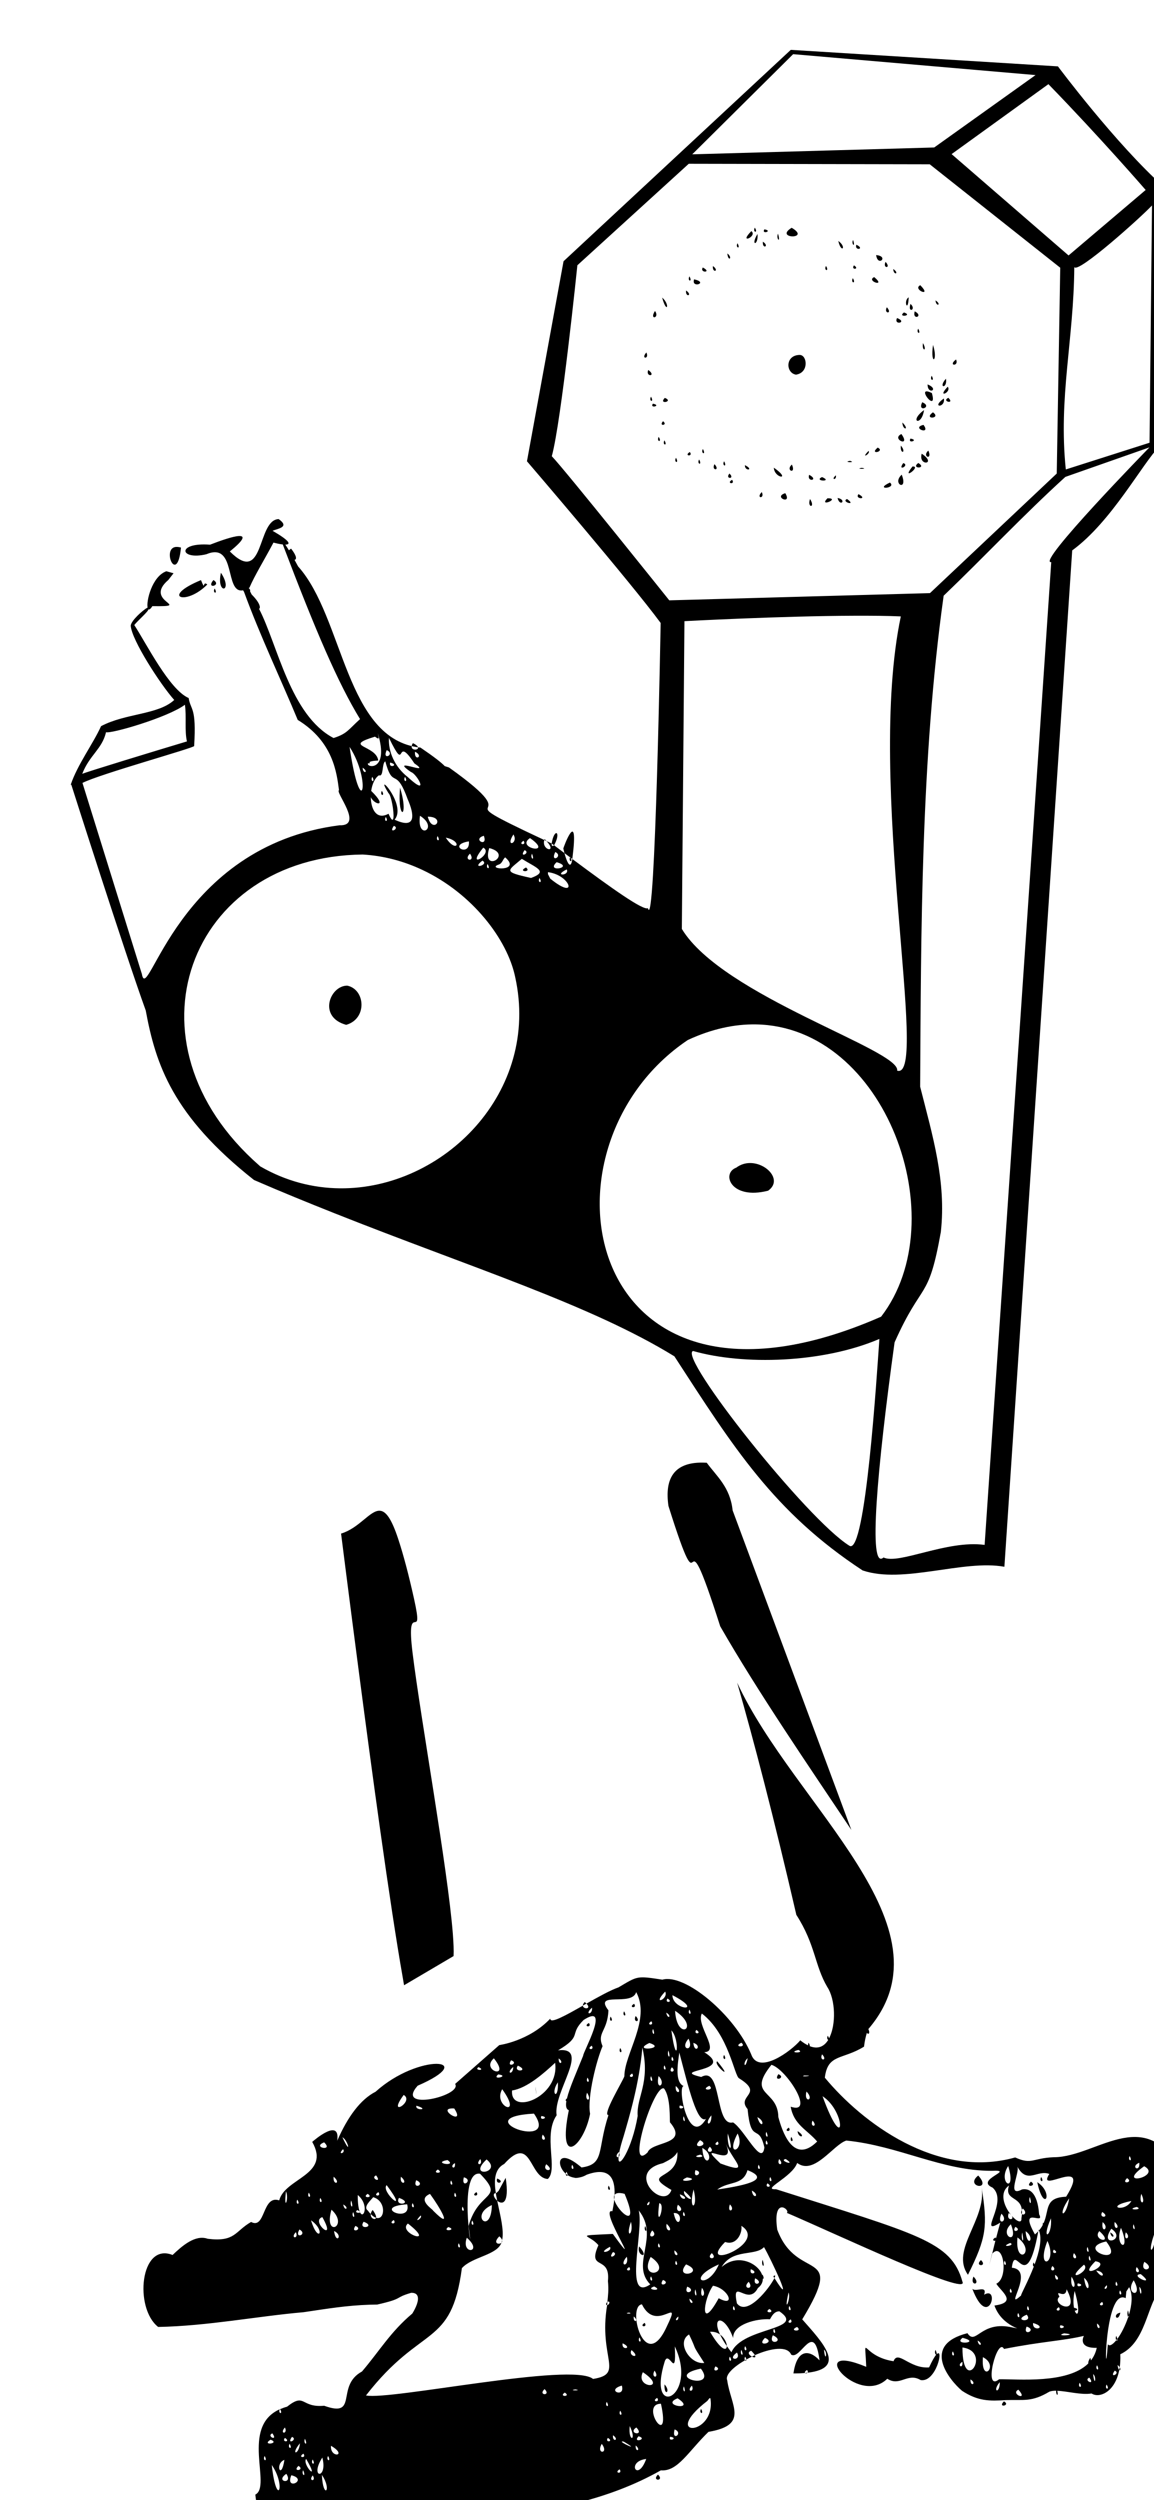 <?xml version="1.0" encoding="UTF-8" standalone="no"?>
<!-- Created with Inkscape (http://www.inkscape.org/) -->

<svg
   xmlns:dc="http://purl.org/dc/elements/1.1/"
   xmlns:cc="http://creativecommons.org/ns#"
   xmlns:rdf="http://www.w3.org/1999/02/22-rdf-syntax-ns#"
   xmlns:svg="http://www.w3.org/2000/svg"
   xmlns="http://www.w3.org/2000/svg"
   xmlns:sodipodi="http://sodipodi.sourceforge.net/DTD/sodipodi-0.dtd"
   xmlns:inkscape="http://www.inkscape.org/namespaces/inkscape"
   width="485"
   height="1050"
   id="svg2"
   version="1.1"
   inkscape:version="0.48.5 r10040"
   sodipodi:docname="leg.svg">
  <defs
     id="defs4" />
  <sodipodi:namedview
     id="base"
     pagecolor="#ffffff"
     bordercolor="#666666"
     borderopacity="1.0"
     inkscape:pageopacity="0.0"
     inkscape:pageshadow="2"
     inkscape:zoom="5.6568542"
     inkscape:cx="110.27323"
     inkscape:cy="746.50428"
     inkscape:document-units="px"
     inkscape:current-layer="layer1"
     showgrid="false"
     inkscape:window-width="1839"
     inkscape:window-height="1056"
     inkscape:window-x="81"
     inkscape:window-y="24"
     inkscape:window-maximized="1" />
  <g
     inkscape:label="Layer 1"
     inkscape:groupmode="layer"
     id="layer1"
     transform="translate(0,-2.362)">
    <path
       style="fill:#000000"
       d="m 332.344,20.938 -95.5,88.781 -15.375,84 c 0,0 43.828,51.068 56.188,67.906 0,0 -2.302,131.519 -5.344,119.781 -1.911,1.113 -14.966,-8.133 -31.781,-20.656 -0.435,3.338 -1.58,3.77 -3.312,-2.469 -1.451,-1.085 -2.85,-2.16 -4.344,-3.281 -0.581,0.498 -1.12,0.449 -1.031,-0.75 -0.801,-0.373 -1.37,-0.647 -2.125,-1 4.726,5.153 -2.219,4.004 -0.969,-0.469 -47.01,-22.008 -2.94,-4.027 -40.062,-30.469 -0.709,-0.236 -1.166,-0.365 -1.781,-0.562 -1.27,-1.381 -4.301,-3.783 -10.188,-7.781 -31.664,-3.283 -32.143,-54.583 -51.438,-76.094 -0.518,-0.942 -1.007,-1.88 -1.5,-2.75 0.906,-0.152 1.093,-1.442 -1.438,-4.719 -0.387,0.223 -0.673,0.481 -0.906,0.719 -0.527,-0.867 -1.051,-1.673 -1.531,-2.406 2.436,-0.017 2.101,-1.496 -5.375,-5.812 2.361,-0.944 7.357,-1.517 2.594,-4.906 -9.27,0.295 -5.827,28.324 -20.531,13.594 12.366,-10.03 0.625,-6.299 -8.312,-2.844 -14.219,-1.065 -12.861,6.684 -1.594,4.031 12.932,-5.434 7.456,16.759 15.5,15.125 0.071,0.245 0.214,0.429 0.344,0.594 6.608,18.139 15.959,37.831 22.594,53.844 14.984,9.165 16.379,22.295 17.344,29.5 -1.731,0.822 10.507,15.111 0.219,14.75 -68.329,8.756 -80.61,76.421 -83.062,62.469 l -24.969,-80.25 c 6.937,-3.621 47.035,-14.739 46.938,-15.5 1.008,-16.613 -1.429,-14.806 -2.312,-20.156 C 71.164,289.632 61.524,270.292 56.438,262.5 c 1.498,-1.921 6.075,-5.818 5.906,-6.594 0.347,0.247 0.926,-0.103 1.688,-1.344 17.627,0.232 -4.182,-1.649 6.719,-11 l 2.188,-2.812 -3.031,-0.844 c -6.033,2.173 -8.562,12.703 -7.844,15.406 -0.033,-0.059 -0.024,-0.094 -0.062,-0.156 -2.155,1.22 -6.874,5.503 -7.062,7.594 0.343,5.973 12.498,24.723 18.281,31.219 -6.705,6.242 -20.441,5.538 -30.75,11 -3.328,7.381 -9.895,16.093 -12.75,24.594 0.084,-10e-4 0.167,0.002 0.25,0 0,0 22.302,69.988 31.281,94.812 4.174,22.595 11.274,44.203 45.5,71.188 11.416,4.953 22.556,9.489 33.438,13.812 58.033,23.058 107.905,38.51 143.25,60.25 24.74,38.085 41.739,65.397 79.094,89.906 16.987,5.818 42.43,-4.685 59.594,-1.531 l 28.5,-426.844 c 16.661,-12.165 29.487,-36.584 36.844,-43.906 0,0 3.507,-67.333 1.938,-108.5 C 468.945,60.492 444.625,27.875 444.625,27.875 z M 228.75,352.781 c 0.337,0.158 0.623,0.307 0.969,0.469 -0.255,-0.278 -0.517,-0.559 -0.844,-0.875 -0.054,0.143 -0.087,0.269 -0.125,0.406 z m 3.094,1.469 c 0.329,0.247 0.704,0.505 1.031,0.75 3.148,-5.767 0.079,-7.506 -1.031,-0.75 z m 5.375,4.031 c 0.798,0.597 1.592,1.197 2.375,1.781 0.023,-0.046 0.035,-0.109 0.062,-0.156 0.061,0.109 0.108,0.183 0.156,0.281 0.245,0.183 0.475,0.381 0.719,0.562 2.936,-23.062 -3.95,-4.293 -3.781,-4.375 0.175,0.718 0.304,1.313 0.469,1.906 z m 2.594,1.906 c -0.065,-0.049 -0.153,-0.076 -0.219,-0.125 -0.86,1.729 1.379,2.477 0.219,0.125 z M 333.344,22.75 435.219,31.531 392.625,61.938 290.938,64.812 z M 440.625,35.344 c 21.732,22.344 40.875,44.438 40.875,44.438 l -32.406,27.5 -49.156,-42.562 z M 289.469,68.781 390.75,69 l 54.844,43.438 -1.469,86.438 -53.281,50.219 -109.562,3.031 c 0,0 -43.862,-54.836 -49.375,-60.531 3.99,-14.373 10.75,-80.188 10.75,-80.188 z m 194.688,17.5 -1.031,99.656 -35.188,11.219 c -3.146,-30.291 3.338,-54.156 3.562,-85 1.375,3.034 28.338,-21.205 32.656,-25.875 z m -166.938,9.312 c -1.044,2.237 1.621,2.385 0,0 z m 15.5,0.062 c -7.631,4.68 8.447,4.959 0,0 z M 321.25,96.312 c -1.406,2.333 3.828,0.676 0,0 z m -5.469,0.75 c -5.758,5.805 2.78,2.225 0,0 z m 11.188,1.062 c -0.932,2.379 1.316,4.299 0,0 z M 318.375,98.25 c -3.151,5.098 0.406,5.13 0,0 z m 40.156,2.531 c -0.98,1.747 1.206,3.578 0,0 z m -6.219,0.406 c 1.253,5.511 3.719,2.648 0,0 z M 320.625,101.5 c -0.354,3.34 2.989,1.983 0,0 z m -10.656,0.656 c -1.101,1.927 1.492,2.771 0,0 z m 49.938,0.625 c -0.958,2.732 3.923,1.848 0,0 z m -54.219,3.656 c 0.302,3.723 2.471,1.922 0,0 z m 62.531,0.688 c 0.735,5.202 5.535,0.491 0,0 z m 3.969,2.844 c -1.413,2.949 2.582,2.859 0,0 z m -13.281,1.469 c -1.501,2.133 2.704,1.689 0,0 z m -11.781,0.25 c -1.06,2.219 1.633,2.404 0,0 z m -47.5,0.031 c -0.386,3.137 2.973,2.197 0,0 z m -4.25,0.625 c -1.54,2.411 4.184,2.187 0,0 z m 80.031,0.625 c 0.122,2.93 2.854,1.927 0,0 z M 289.75,116.062 c -1.098,2.104 1.51,2.607 0,0 z m 77.656,0.312 c -3.669,1.681 5.379,4.461 0,0 z m -9,0.438 c -1.037,2.278 1.602,2.436 0,0 z m -66.688,0.5 c -1.38,3.993 6.358,1.412 0,0 z m 95.062,2.469 c -3.555,1.724 5.333,5.454 0,0 z M 288.344,122 c -0.385,3.13 2.999,2.103 0,0 z m 93.562,2.875 c -2.408,1.363 -0.273,6.971 0,0 z m -103.625,0.094 c 1.982,7.279 3.465,2.951 0,0 z m 114.875,1.188 c 0.293,2.963 2.812,1.788 0,0 z m -10.5,1.469 c -1.342,4.174 2.727,2.434 0,0 z m -9.938,1.406 c -1.52,2.884 2.642,2.933 0,0 z m -97.438,1.562 c -2.609,4.006 2.175,3.065 0,0 z M 384.438,130.75 c -1.186,4.007 4.041,2.085 0,0 z m -4.531,0.469 c -2.949,2.299 4.057,1.357 0,0 z M 377,133.562 c -1.572,3.321 4.68,1.816 0,0 z m 8.906,4.469 c -1.101,1.927 1.492,2.771 0,0 z m 2,6.062 c -0.606,3.578 1.986,3.524 0,0 z m 4.219,0.75 c -1.251,8.953 2.298,7.079 0,0 z m -120.469,3.188 c -2.582,2.859 1.413,2.949 0,0 z m 64.406,1.031 c -6.156,0.098 -5.856,7.619 -1.531,8.281 5.575,-0.802 4.75,-8.32 1.531,-8.281 z m 65.75,1.906 c -3.715,2.767 1.385,3.08 0,0 z m -129.375,4.406 c -1.272,3.154 3.733,2.674 0,0 z m 119.125,2.438 c -1.101,2.051 1.522,2.567 0,0 z m 6,1.219 c -3.561,4.08 0.728,4.359 0,0 z m -7.719,2.406 c -0.036,4.617 5.205,2.138 0,0 z m 8.469,0.969 c -4.914,5.159 1.804,2.368 0,0 z m -9.031,1.969 c -2.354,0.363 4.53,8.432 2.375,0.719 -1.186,-0.612 -1.939,-0.786 -2.375,-0.719 z m -115.688,2.219 c -1.098,2.104 1.51,2.607 0,0 z m 124.969,0.469 c -3.098,1.533 2.962,2.887 0,0 z m -119.156,0.031 c -2.87,3.003 3.981,1.547 0,0 z m 117.281,0.25 c -5.581,3.939 0.717,4.106 0,0 z m -9.094,1.594 c -2.306,4.602 4.681,1.913 0,0 z m -113.188,0.594 c -1.556,2.227 3.87,0.81 0,0 z m 113.938,2.688 c -6.616,4.917 -0.998,7.091 0,0 z m 3.75,0.938 c -4.338,3.17 3.767,2.732 0,0 z m -113.438,3.75 c -2.091,2.326 2.31,1.734 0,0 z M 379.25,177.438 c 0.084,3.451 3.273,3.227 0,0 z m 8.875,1 c -5.45,1.237 3.378,4.548 0,0 z m -9.281,3.844 c -4.521,2.086 4.173,5.868 0,0 z m -102.031,1.188 c -1.044,2.237 1.621,2.385 0,0 z m 105.844,0.719 c -1.406,2.333 3.828,0.676 0,0 z m -103.406,0.75 c -1.117,2.032 1.534,2.587 0,0 z m 99.375,2.188 c -0.492,3.829 2.597,3.176 0,0 z m 104.469,0.75 c 0,0 -48.075,49.196 -41.281,48.188 -1.316,20.604 -27.022,398.403 -28,412.75 -15.875,-2.153 -36.001,8.381 -42.5,5.281 -6.539,5.858 -2.681,-37.245 4.656,-90.344 11.8,-26.389 14.16,-16.781 19.438,-46.312 2.362,-21.44 -3.482,-40.465 -8.688,-61.062 0.381,-64.24 0.28,-137.525 9.875,-206.188 17.214,-16.482 33.494,-33.858 51.156,-49.906 z m -114.219,0.094 c -3.854,3.256 3.36,1.653 0,0 z m -73.469,0.594 c -1.102,1.899 1.557,2.797 0,0 z m 94.75,0.656 c -2.914,2.587 1.944,4.301 0,0 z m -25.125,0.156 c -3.675,3.724 1.063,1.134 0,0 z m -75.125,0.438 c -2.772,1.774 1.622,2.062 0,0 z m 97.469,0.719 c -1.559,5.467 6.644,4.468 0,0 z M 284.094,192.25 c -1.098,2.104 1.51,2.607 0,0 z m 9.719,0.719 c -1.098,2.104 1.51,2.607 0,0 z m 63.438,0.562 c -3.519,0.602 2.979,0.916 0,0 z m -52.938,0.188 c -1.109,2.065 1.53,2.641 0,0 z m 81.625,0.719 c -3.448,2.589 3.99,2.432 0,0 z m -6.312,0.031 c -2.76,3.836 2.897,0.938 0,0 z m -79.344,0.469 c -1.532,2.864 2.662,2.875 0,0 z m 32.531,0.156 c -2.941,2.555 1.962,4.327 0,0 z m -19.75,0.25 c -0.125,2.766 4.174,2.078 0,0 z m 70.438,0.562 c -5.23,6.526 4.037,-0.249 0,0 z m -58.281,0.5 c 0.202,4.602 7.743,5.393 0,0 z m 36.969,0.062 c -3.551,0.568 3.551,0.568 0,0 z m -55.625,2.406 c -2.061,2.466 2.604,2.401 0,0 z m 72.406,0.469 c -4.393,4.05 2.866,7.25 0,0 z m -38.906,0.062 c -1.095,3.303 4.363,2.281 0,0 z m 11.25,0.219 c -2.383,1.908 0.38,2.23 0,0 z m -5.844,0.719 c -3.804,1.822 4.941,2.117 0,0 z M 307.688,201.5 c -2.746,1.571 1.499,2.223 0,0 z M 374,202.656 c -6.991,3.311 3.094,2.483 0,0 z m -53.844,4 c -2.707,2.788 1.441,2.942 0,0 z m 9.875,0.469 c -5.311,1.604 3.088,5.133 0,0 z m 30.781,0.406 c -1.861,2.213 4.386,2.34 0,0 z M 352,209.125 c 1.014,4.037 4.111,0.767 0,0 z m -4.219,0.125 c -3.996,4.01 5.712,-0.013 0,0 z m -7.344,0.312 c -1.4,3.885 2.49,3.87 0,0 z m 15.562,0 c -2.83,1.196 4.413,3.179 0,0 z M 114.938,227.875 c 1.456,0.381 2.817,0.664 3.906,0.781 13.879,36.455 23.184,58.138 32.469,73.344 -4.93,4.463 -5.445,6.157 -11.127,7.951 -18.175,-9.539 -23.46,-39.086 -31.311,-54.263 0.754,-0.292 0.453,-2.479 -3.094,-6 -0.231,-0.451 -0.463,-0.901 -0.688,-1.344 0.155,-0.38 0.018,-0.854 -0.562,-1.375 0.108,-0.062 0.201,-0.12 0.312,-0.188 2.241,-5.192 6.089,-11.378 10.094,-18.906 z m -40.5,1.812 c -7.04,-0.304 0.013,16.778 1.625,0.281 -0.6,-0.19 -1.156,-0.261 -1.625,-0.281 z m 18.406,10.844 c -2.051,9.478 5.428,8.176 0,0 z m -3.156,3.062 c -3.376,4.108 3.785,2.27 0,0 z m -5.219,0.031 c -17.28,7.15 -6.416,11.026 2.656,1.844 -2.196,-1.818 -0.627,3.214 -2.656,-1.844 z m 5.75,3.531 c -1.117,2.032 1.534,2.587 0,0 z m 268.812,11.438 c 7.192,-0.025 13.942,0.03 19.562,0.281 -14.701,69.765 12.223,195.057 -1.531,190.781 1.583,-8.645 -73.432,-31.327 -90.5,-59.531 l 1.094,-129.25 c 0,0 40.211,-2.172 71.375,-2.281 z m -281.312,37.375 c 0.719,5.099 -0.201,10.817 0.844,15.406 -12.96,3.882 -42.606,12.924 -44,13.625 3.029,-7.868 8.362,-10.413 10,-17.5 1.929,0.803 26.025,-6.191 33.156,-11.531 z M 158.75,307.812 c 5.161,16.827 -5.507,14.508 -4,12.625 0.262,0.361 0.733,0.248 0.594,-0.438 0.663,-0.314 1.798,-0.539 3.625,-0.594 -0.843,-6.591 -15.355,-5.766 -1.375,-10.031 2.262,1.72 1.462,0.217 1.156,-1.562 z m 4.719,2.062 c 7.876,16.157 2.145,-2.224 10.656,10.688 0.016,0.011 0.015,0.02 0.031,0.031 3.756,2.591 1.766,2.151 -0.594,1.562 -2.843,-0.709 -6.227,-1.63 -0.812,2.094 2.326,0.58 8.023,10.613 -0.938,2.5 -0.145,-0.132 -0.253,-0.234 -0.406,-0.375 -5.539,-4.327 -8.3,-10.764 -7.938,-16.5 z m 10.062,2.219 c 6.067,2.931 -2.701,4.279 0,0 z m -26.625,1.562 c 9.552,14.684 4.818,32.664 0,0 z m 15.625,1.375 c 3.887,1.787 -2.214,4.716 0,0 z m 11.875,0.688 c 0.629,0.277 1.015,0.586 1.281,0.875 0.862,0.934 0.115,1.776 -0.562,1.469 -0.44,-0.199 -0.829,-0.898 -0.719,-2.344 z M 161.938,319.75 c 2.919,10.802 4.098,3.771 7.875,12.094 0.459,1.011 0.957,2.225 1.5,3.75 2.723,6.156 3.922,13.011 -5.469,8.656 1.168,-1.381 1.404,-3.174 1.125,-5.031 -1.02,-6.785 -8.931,-14.416 -3.656,-6.062 1.138,0.896 2.369,7.975 2.031,10.344 -0.056,0.396 -0.159,0.67 -0.312,0.75 -0.328,0.17 -0.864,-0.491 -1.75,-2.5 -5.02,2.747 -7.387,-1.88 -7.438,-6.969 1.486,3.344 7.426,4.443 0.156,-2.625 0.411,-2.815 1.533,-5.43 3.281,-6.562 2.062,0.861 1.114,-5.078 2.656,-5.844 z m 2.031,0.5 c 4.101,1.006 -0.768,2.754 0,0 z m -11.562,2.156 c 2.854,1.927 0.122,2.93 0,0 z m 4.062,3.844 c 1.51,2.607 -1.098,2.104 0,0 z m 13.719,0 c 1.602,2.436 -1.037,2.278 0,0 z m -2.062,4.531 c -0.201,2.391 -0.238,4.304 -0.156,5.844 0.366,6.866 2.835,5.473 1.031,-2.562 -0.224,-1 -0.506,-2.079 -0.875,-3.281 z m -7.656,1.344 c -1.044,2.237 1.621,2.385 0,0 z M 176.5,342.594 c 8.3,5.223 -1.478,10.824 0,0 z m 3.281,0.375 c 1.68,0.025 2.734,0.361 3.344,0.844 1.316,1.042 0.521,2.643 -0.688,2.625 -0.884,-0.013 -1.981,-0.864 -2.656,-3.469 z m -17.656,0.125 c 1.453,2.173 -1.028,2.296 0,0 z m 3.406,3.719 c 2.825,1.088 -2.606,3.77 0,0 z m 50.25,3.625 c 2.313,3.811 -3.707,5.799 0,0 z M 203.344,351 c 1.891,5.136 -5.112,1.522 0,0 z m -19.438,0.125 c 1.573,2.639 -1.097,2.072 0,0 z m 3.438,0.656 c 7.459,1.51 4.533,6.916 0,0 z m 35.406,0.188 c 10.441,7.358 -6.403,4.236 0,0 z m -2.719,1.125 c 1.501,2.133 -2.704,1.689 0,0 z m -22.969,0.25 c 0.665,6.971 -9.413,1.551 0,0 z M 203.094,356 c 4.643,2.32 -8.07,9.958 0,0 z m 2.531,0.156 c 10.452,2.712 -3.385,10.906 0,0 z m 14.844,0.875 c 2.764,1.155 -2.613,3.63 0,0 z m 12.906,0.781 c 3.621,1.82 -2.385,4.876 0,0 z M 197.531,358.5 c 2.576,3.726 -3.203,3.062 0,0 z m 26.062,0.031 c 1.367,3.569 -1.029,1.86 0,0 z M 152.438,358.875 c 9.045,0.528 17.494,2.889 25.094,6.469 21.058,9.919 35.684,29.219 38.969,44.906 10.748,48.352 -30.11,89.218 -73.625,88.812 -11.302,-0.105 -22.758,-2.982 -33.562,-9.25 -0.086,-0.075 -0.164,-0.175 -0.25,-0.25 C 49.619,437.633 79.508,359.636 152.438,358.875 z m 59.875,1.188 c 7.2,6.262 -8.443,5.022 -2.719,3.031 1.523,-0.458 1.636,-2.136 2.719,-3.031 z m 7,0.625 c 6.085,3.801 11.355,5.295 3.875,8.031 -12.121,-2.653 -9.818,-2.912 -3.875,-8.031 z m -16.562,0.75 c 3.159,1.828 -5.169,3.958 0,0 z m 31.188,0.656 c 7.904,2.251 -4.924,4.566 0,0 z m -29.031,0.75 c 1.585,2.628 -1.043,2.077 0,0 z m 16.188,1.469 c -3.937,1.891 2.559,2.235 0,0 z m 17.094,0.812 c 1.363,2.792 -6.019,2.916 0,0 z m -7.906,1.156 c 9.686,1.179 12.888,12.387 0.969,2.719 l -0.938,-1.844 z m -3.562,2.438 c 1.621,2.385 -1.044,2.237 0,0 z M 145.938,413.938 c -7.29,0.002 -12.452,13.185 -0.438,16.469 8.943,-2.556 8.046,-14.887 0.438,-16.469 z m 171.719,16.281 c 54.491,0.835 84.063,81.992 52.656,122.75 -125.356,54.946 -148.681,-70.944 -81.25,-116.188 10.093,-4.694 19.677,-6.699 28.594,-6.562 z m -2.375,58.219 c -1.992,-0.006 -4.024,0.573 -5.844,1.938 -6.443,2.397 -2.316,13.686 13.375,9.688 6.126,-4.269 -0.415,-11.603 -7.531,-11.625 z m 54.312,73.875 c -1.099,15.221 -5.813,90.677 -12.531,86.906 -17.842,-10.922 -72.326,-79.718 -65.781,-81.844 21.053,6.027 54.481,5.138 78.312,-5.062 z m -74.312,51.938 c -12.125,-0.121 -16,6.801 -14.344,18.219 16.182,51.401 3.84,-5.542 21.75,50.531 15.876,27.662 37.427,59.053 55.125,85.531 L 307.906,634.312 c -1.026,-9.726 -6.653,-14.256 -10.875,-20 -0.603,-0.037 -1.183,-0.057 -1.75,-0.062 z M 159.688,634.469 c -4.128,-0.309 -8.604,7.257 -16.344,9.594 0,0 3.311,26.314 7.688,59.688 2.686,20.48 5.776,43.633 8.844,65.438 3.386,24.065 6.736,46.355 9.406,61.406 0.186,1.051 0.352,2.179 0.531,3.156 L 190.625,821.5 c 0.12,-2.277 -0.002,-5.493 -0.312,-9.438 -2.153,-27.364 -13.451,-89.812 -16.906,-117.781 -2.989,-24.198 5.026,-2.87 0.594,-22.875 -2.131,-9.617 -4.363,-18.179 -6.625,-25.031 -2.87,-8.694 -5.21,-11.721 -7.688,-11.906 z m 150.125,72.219 c 6.958,24.231 15.336,56.265 24.875,97.5 8.076,12.559 7.629,21.197 13.031,30.344 3.404,5.151 3.763,15.84 0.688,21.562 -0.044,-0.284 -0.185,-0.634 -0.5,-1.156 -0.5,0.997 -0.131,1.639 0.188,1.75 -1.676,2.727 -4.241,4.045 -7.75,2.656 0.044,-0.278 -0.086,-0.754 -0.5,-1.469 -0.241,0.461 -0.252,0.834 -0.219,1.125 -1.016,-0.494 -2.116,-1.158 -3.281,-2.125 -3.729,4.464 -17.555,14.703 -20.625,5.906 -6.815,-16.383 -27.79,-34.119 -37.344,-31.375 -10.933,-1.695 -10.361,-1.517 -18.406,3.219 -3.572,1.262 -8.621,4.078 -13.5,6.844 2.371,2.412 -1.413,2.478 -1.5,0.844 -7.312,4.152 -13.856,7.812 -13.688,5.438 -9.005,9.501 -21.438,11.125 -21.438,11.125 l -18.562,16.312 c 3.141,4.997 -25.46,11.726 -15.75,0.75 26.257,-11.41 0.566,-13.933 -17.688,2.531 -6.326,3.222 -11.697,10.484 -16.125,20.594 1.403,-9.703 -9.343,-0.54 -10.5,0.469 7.904,13.929 -11.464,15.141 -13.875,24.562 -7.212,-2.407 -5.694,12.347 -11.812,9.062 -6.863,3.934 -6.634,8.501 -18.25,7.062 -5.201,-1.842 -10.673,2.916 -14.75,6.812 -13.684,-5.458 -16.186,22.332 -6.062,30.219 20.668,-0.371 41.714,-4.509 61.094,-6.188 10.3,-1.517 17.977,-2.821 27.875,-3.156 1.021,-0.035 2.051,-0.049 3.125,-0.062 11.552,-2.624 6.745,-2.747 14.281,-4.938 4.292,-0.042 3.067,4.445 0.438,8.719 -9.191,7.711 -13.824,15.772 -21.156,24.344 -11.257,6.098 -1.227,19.645 -15.906,14.375 -9.959,0.908 -7.865,-5.684 -15.594,0.406 -1.074,0.285 -2.011,0.641 -2.906,1.031 1.412,2.416 -1.022,1.911 -0.125,0.031 -16.717,7.403 -3.279,32.331 -10.281,35.844 0.349,4.364 1.602,7.639 3.312,10.125 5.167,7.504 14.494,7.506 15.625,6.313 52.716,-8.017 106.833,-1.423 151.5,-26.625 7.079,0.631 11.6,-8.011 20,-16.156 17.132,-2.893 9.415,-10.872 7.875,-21.656 -0.976,-2.221 2.622,-5.608 7.469,-8.406 -0.202,-0.255 -0.308,-0.754 0.062,-1.531 0.357,0.526 0.503,0.904 0.531,1.188 0.756,-0.42 1.545,-0.806 2.344,-1.188 -1.121,-0.592 -2.202,-1.831 -0.312,-2.469 0.824,0.832 1.286,1.406 1.531,1.844 6.549,-2.884 13.69,-4.069 15.25,-0.219 3.987,2.52 9.622,-14.845 11.938,2.406 -4.486,-4.758 -9.558,-4.622 -10.969,5.5 1.829,-0.002 3.427,-0.06 4.875,-0.188 -0.223,-0.225 -0.123,-0.677 0.844,-1.281 0.396,0.563 0.385,0.928 0.219,1.156 16.695,-1.917 6.348,-12.656 -2.25,-22.406 18.654,-30.774 -2.144,-15.2 -10.5,-37.688 -2.052,-14.358 5.62,-8.237 4.031,-7.031 20.905,8.96 76.901,35.381 73.812,28.938 -4.717,-16.981 -18.639,-19.851 -78.344,-38.875 -6.523,0.319 6.814,-5.04 8.875,-11.031 7.116,5.376 15.183,-7.69 20.656,-9.406 22.233,2.243 39.997,12.717 61.125,12.719 10.349,-0.54 -7.366,3.699 0.312,7.031 7.009,5.949 -6.728,21.022 3.25,14.719 -0.55,1.998 -1.191,4.369 -1.781,6.656 -0.053,-0.131 -0.107,-0.278 -0.219,-0.438 -1.786,1.059 -0.674,1.623 -0.031,1.344 -0.532,2.07 -0.925,3.833 -1.344,5.5 4.757,-5.393 7.039,10.195 1.719,12.594 1.947,3.222 9.159,7.839 -0.781,9.156 3.268,9.37 13.874,10.329 7.562,9.219 -13.361,-3.104 -15.321,7.834 -18.906,2.406 -19.595,4.934 -7.674,19.632 -2.281,24.188 6.793,4.457 11.722,4.338 18.469,3.906 7.696,-0.248 10.732,0.911 18.25,-3.531 0.798,-0.303 1.773,-0.419 2.875,-0.406 -0.231,1.771 1.084,2.746 0.438,0.031 4.253,0.157 10.11,1.849 14.406,1.125 3.257,2.132 9.869,-0.523 11.656,-9.906 -0.276,-0.222 -0.613,-0.836 -0.719,-2.062 0.439,0.341 0.72,0.667 0.906,0.969 0.232,-1.639 0.338,-3.448 0.25,-5.469 10.84,-5.141 11.034,-20.376 16.938,-27.594 9.498,-0.364 3.719,-23.14 8.5,-15.5 1.102,-4.718 4.89,-3.6 3.688,-15.938 -2.098,-4.816 12.553,0.029 -1.312,-13.094 -15.328,-35.553 -36.972,-10.646 -55.719,-10.625 -9.102,0.345 -9.218,3.312 -16.281,0.094 -32.909,9.25 -64.469,-14.752 -80,-33.5 1.206,-10.08 7.341,-7.397 16.469,-13.031 0.267,-2.273 0.698,-4.182 1.219,-5.875 0.234,0.837 1.654,0.672 0.594,-1.5 36.797,-42.902 -31.007,-93.557 -55.125,-145.469 z m 160.781,287.5 c -0.054,0.379 -0.119,0.735 -0.188,1.094 0.413,0.332 0.711,-0.244 0.188,-1.094 z M 417,946.5 c -0.023,0.026 -0.071,0.035 -0.094,0.062 -1.667,6.99 -1.104,4.712 0.094,-0.062 z m -77.594,49.969 c -0.332,0.038 -0.709,0.094 -1.062,0.125 0.236,0.238 0.823,0.203 1.062,-0.125 z m -22.156,-7.375 c -0.417,0.184 -0.808,0.429 -1.219,0.625 0.925,0.488 1.849,0.499 1.219,-0.625 z m -3.562,1.812 c -0.199,0.111 -0.398,0.231 -0.594,0.344 0.249,0.314 0.649,0.216 0.594,-0.344 z m -196.094,20.906 c 0.033,-0.014 0.092,-0.017 0.125,-0.031 -0.021,-0.035 -0.04,-0.088 -0.062,-0.125 -0.025,0.047 -0.041,0.111 -0.062,0.156 z m 128.875,-170.344 c -0.198,-0.201 -0.43,-0.454 -0.719,-0.688 -0.581,0.603 -0.791,1.097 -0.781,1.5 0.503,-0.285 0.992,-0.524 1.5,-0.812 z m 33.094,-5.062 c 1.572,3.207 -5.882,6.179 0,0 z M 267.375,836.625 c 6.213,11.56 -4.951,25.87 -4.969,35.375 -0.805,2.264 -9.448,16.4 -6.688,16.281 -4.851,14.844 -1.445,20.615 -11.312,22 -10.152,-8.68 -10.832,-1.055 -6.625,2.625 0.02,-0.24 0.109,-0.522 0.281,-0.844 0.417,0.704 0.544,1.165 0.5,1.438 0.803,0.533 1.736,0.918 2.781,1.062 0.024,0.003 0.038,0.028 0.062,0.031 0.443,0.16 1.321,0.059 2,-0.094 1.008,-0.165 2.05,-0.514 3.188,-1.188 9.472,-3.43 11.991,1.371 11.688,8.5 0.505,-0.792 1.769,-1.099 4.219,-0.469 6.806,16.021 -3.084,7.397 -4.344,2.406 -0.162,1.577 -0.438,3.224 -0.781,4.906 -6.081,-1.551 14.081,28.648 0.188,9.531 -17.239,0.842 -9.775,0.078 -6.062,4.75 -4.893,10.907 5.135,3.984 4,15.031 0.375,4.035 0.018,6.027 -0.219,8.75 1.22,-0.594 1.05,1.093 -0.125,1.406 -3.717,22.304 7.491,28.836 -5.906,30.969 -8.718,-7.184 -85.116,9.041 -95.438,6.937 23.512,-30.289 35.818,-19.744 40.312,-53.469 4.355,-4.832 14.757,-5.395 16.625,-10.688 -1.01,0.99 -3.886,0.3 -0.875,-2.688 0.724,0.656 1.06,1.196 1.156,1.656 0.911,-4.384 -0.868,-10.671 -2.062,-16.594 -1.34,-1.136 -2.145,-3.065 -0.594,-3.25 -0.81,-5.385 -0.552,-10.086 3.531,-12.188 11.615,-12.861 10.353,5.835 18.312,6.312 4.469,-3.932 -2.088,-18.38 3.719,-26.75 -1.564,-9.829 14.562,-28.962 0.594,-27.281 10.573,-6.241 4.381,-6.461 10.75,-12.75 11.604,-7.546 -0.358,13.65 -0.188,15 -2.838,7.03 -5.779,13.624 -6.812,17.938 -0.742,0.589 -0.631,0.972 -0.25,1.125 -0.343,2.035 -0.092,3.418 1.031,3.844 -5.037,24.834 6.342,15.149 8.938,1.5 -1.284,-7.122 2.804,-22.819 5.25,-28.406 -2.48,-5.728 2.041,-6.099 2.469,-15.031 -6.416,-8.297 9.892,-1.437 11.656,-7.688 z m -59,84.375 c 0.161,1.072 0.369,2.138 0.594,3.25 2.021,1.712 5.255,1.538 3.562,-9.625 l -3,5.5 -0.875,0.844 c -0.107,-0.002 -0.191,0.021 -0.281,0.031 z m 2.656,19.844 c -0.074,0.357 -0.17,0.701 -0.281,1.031 0.248,-0.243 0.373,-0.591 0.281,-1.031 z m 44.125,27.281 c 0.049,-0.462 0.08,-0.959 0.125,-1.406 -0.84,0.86 -0.598,1.292 -0.125,1.406 z m 3,-44.375 c 0.068,-0.661 0.098,-1.309 0.125,-1.938 -0.315,0.494 -0.32,1.164 -0.125,1.938 z M 238.562,913.5 c -0.274,-0.182 -0.539,-0.381 -0.781,-0.594 -0.072,0.872 0.691,1.159 0.781,0.594 z m 44.031,-75.594 c 14.002,7.271 0.114,6.55 0,0 z m -2.062,1.406 c 2.792,1.656 -1.508,2.161 0,0 z M 266.5,841.531 c -2.792,1.656 1.508,2.161 0,0 z m -17.688,1.625 c 0.371,3.203 -3.533,3.165 0,0 z m 40.938,0.812 c 1.492,2.771 -1.101,1.926 0,0 z m -6.031,0.5 c 10.92,7.264 0.745,13.199 0,0 z m -21.438,0.219 c -1.043,2.078 1.585,2.627 0,0 z M 280,845.25 c 2.729,1.563 0.558,3.13 0,0 z m 14.969,0.375 c 11.384,8.71 13.667,26.521 15.719,27.25 10.668,6.651 -1.383,7.131 3.5,12.875 1.484,15.272 4.677,5.539 7.062,16.125 -1.028,8.309 -8.487,-7.681 -13.188,-10.531 -7.785,2.03 -4.519,-24.069 -13.344,-19.062 -13.982,-3.308 14.798,-1.968 1.281,-10.406 6.857,-0.324 -3.611,-11.431 -1.031,-16.25 z m -27.812,1.031 c -1.433,3.022 2.645,2.77 0,0 z m -10.531,0.25 c -1.037,2.278 1.602,2.436 0,0 z m 17.125,1.969 c 1.477,2.085 -2.659,1.624 0,0 z m -26.25,0.719 c -2.822,1.602 1.524,2.144 0,0 z m 26.969,2.5 c 1.367,3.569 -1.029,1.86 0,0 z m 18.188,0.406 c 2.772,1.774 -1.622,2.062 0,0 z m -10.5,0.188 c 3.777,3.92 2.286,16.921 0,0 z m 7.219,3.5 c 2.751,5.849 -4.231,4.903 0,0 z m 22.219,1.688 c 2.559,2.235 -3.937,1.891 0,0 z m -20.188,0.062 c 4.005,1.242 0.392,4.934 0,0 z m -18.5,0.062 c 7.811,2.416 -8.017,3.753 0,0 z m -24.219,1.125 c 1.501,2.133 -2.704,1.689 0,0 z m 21.281,0.781 c 3.432,14.893 -2.581,20.796 -1.969,28.75 -2.421,14.184 -8.593,23.424 -8.031,17.188 -0.622,0.386 -1.552,-0.316 0.094,-2.062 0.061,0.127 0.114,0.228 0.156,0.344 0.323,-1.695 0.89,-3.936 1.875,-6.969 2.349,-8.084 6.602,-22.171 7.875,-37.25 z m -9.75,44.219 c -0.124,0.653 -0.208,1.247 -0.25,1.719 0.35,-0.217 0.587,-0.789 0.25,-1.719 z m 0.438,-44.031 c -1.037,2.278 1.602,2.436 0,0 z m 74.906,0.812 c 3.096,1.546 -5.153,1.289 0,0 z m -54.625,0.25 c 1.316,4.299 -0.931,2.379 0,0 z M 285.5,862 c 3.928,14.965 7.55,30.142 11.25,27.844 -7.306,12.236 -12.23,-13.476 -9.438,-13.75 C 283.537,874.364 284.834,866.816 285.5,862 z m 60,0.75 c 2.689,2.851 -1.432,2.958 0,0 z M 304.312,863 c -1.101,2.051 1.522,2.567 0,0 z m -21.844,0.75 c 1.633,2.404 -1.06,2.219 0,0 z m 31.781,0.625 c -1.083,5.413 -2.381,1.879 0,0 z m -106.688,0.062 c 7.45,9.299 -5.838,5.128 0,0 z m 27.25,0.031 c 2.567,1.895 -0.204,3.193 0,0 z m -20,0.781 c 3.617,1.343 -2.323,3.46 0,0 z m 86.625,0.438 c -1.985,1.13 7.781,9.312 0,0 z m -68.125,0.625 c 1.985,14.393 -19.078,22.355 -18.094,11.625 6.33,-0.928 13.595,-7.45 18.094,-11.625 z m 90.906,0.844 c 6.359,1.858 18.515,21.127 8.094,17.594 1.292,7.588 6.864,9.634 11.125,14.625 -10.255,10.179 -14.916,-5.09 -16.312,-10.25 -0.171,-11.771 -13.512,-8.765 -2.906,-21.969 z M 279.25,867.375 c 1.492,2.771 -1.101,1.926 0,0 z m -61.594,0.125 c 5.186,2.396 -2.281,3.031 0,0 z m -1.969,0.562 c 0.103,3.492 -3.397,2.937 0,0 z m -14.594,0.062 c 3.47,1.584 -2.17,1.544 0,0 z m 81.281,0.062 c 2.486,2.175 -2.054,2.71 0,0 z m -16.688,2.625 c 1.508,2.161 -2.792,1.656 0,0 z m 61.438,0.281 c -2.365,3.504 3.571,1.455 0,0 z m -117.75,0.094 c 5.264,0.65 -3.086,2.698 0,0 z m 128.594,0.469 c 5.604,-0.058 -2.39,0.821 0,0 z m -61.188,0.219 c 3.698,3.711 -1.486,6.721 0,0 z m -3.188,0.031 c 1.569,3.234 -0.923,2.151 0,0 z m -26.688,0.625 c 1.602,2.436 -1.037,2.278 0,0 z M 234.469,874.5 c 0.389,7.924 -3.444,5.031 0,0 z m 63.656,1.469 c 2.74,2.225 -4.483,2.049 0,0 z M 284,876.062 c 3.416,2.93 -0.477,3.867 0,0 z m -58.906,0.312 c -0.06,1.133 0.725,6.176 0,0 z m 53.531,0.656 c 0.148,-0.015 0.303,0.003 0.438,0.062 2.955,3.895 2.278,13.346 2.531,14.25 8.131,9.624 -7.682,7.822 -9.438,12.625 -8.925,8.661 1.866,-26.462 6.469,-26.938 z m -67.562,0.375 c 9.032,12.498 -4.182,7.248 0,0 z m 127.875,0.969 c 3.681,3.771 -1.327,5.089 0,0 z m -92.219,0.5 c 2.49,3.87 -1.4,3.885 0,0 z m -77.062,0.938 c 4.698,2.694 -7.324,9.972 0,0 z m 176.031,0.531 c 10.174,6.649 9.458,25.926 0,0 z M 285.719,884.25 c 3.746,0.591 -1.114,2.468 0,0 z m -110.688,0.094 c 6.049,1.802 -0.886,2.168 0,0 z m 15.125,1.125 c 0.221,-10e-4 0.489,0.012 0.75,0.031 4.886,7.453 -6.756,0.413 -1.344,0 0.18,-0.014 0.373,-0.03 0.594,-0.031 z m 34.25,2.188 c 11.3,16.078 -29.332,1.636 0,0 z M 299,888.375 c 0.123,5.174 -3.508,3.998 0,0 z m -71.469,0.281 c 3.869,0.533 -1.105,2.44 0,0 z m 59.812,0.094 c 1.371,3.415 -0.861,1.951 0,0 z m 30.938,0.375 c 3.884,1.931 1.675,5.582 0,0 z M 341.5,890.594 c 2.582,2.859 -1.413,2.949 0,0 z m -9.969,2.938 c -2.704,1.689 1.501,2.133 0,0 z M 335.188,895 c 0.345,3.317 4.025,2.542 0,0 z m -13.094,0.312 c 1.47,3.414 -0.98,1.948 0,0 z M 305.875,896 c 3.033,9.389 -0.5,6.636 0,0 z m 4.125,0 c 3.551,7.418 -5.605,10.485 0,0 z m -81.906,0.469 c 2.645,2.77 -1.433,3.022 0,0 z m 104.469,0.969 c -1.053,2.251 1.63,2.459 0,0 z m -188.656,0.156 c 2.379,1.188 3.932,8.439 0,0 z m 150.312,1.219 c 4.789,2.417 -4.513,4.181 0,0 z m 27.844,0.094 c 1.621,2.385 -1.044,2.237 0,0 z M 301.625,899.375 c 1.501,2.133 -2.704,1.689 0,0 z m -165.406,0.344 c 4.21,3.999 -5.415,2.153 0,0 z M 305.062,900.375 c 3.389,7.739 10.792,13.037 -2.281,8.219 -11.366,-10.711 7.274,3.172 2.281,-8.219 z m -6.719,1.188 c 2.926,2.862 -2.926,2.862 0,0 z m -3.188,0.5 c 6.253,3.386 0.601,10.008 0,0 z m -150.969,0.531 c 1.316,1.722 -2.748,2.701 0,0 z m 140.5,1.188 c 0.717,12.368 -15.824,8.256 -2.5,15.938 -3.104,8.957 -19.815,-7.37 -3.562,-11.25 2.407,-1.241 4.779,-2.288 6.062,-4.688 z m 9.688,1.094 c 3.37,1.511 -5.356,1.267 0,0 z m 180.375,0.594 c 1.585,2.628 -1.043,2.077 0,0 z m 14.75,0.812 c 2.748,0.999 -2.62,3.835 0,0 z m -287.625,0.438 c 1.413,2.949 -2.582,2.859 0,0 z m 125.594,0 c 2.582,2.859 -1.413,2.949 0,0 z m 2.75,0 c 4.952,3.267 -3.331,0.636 0,0 z M 204.5,906.906 c 6.973,5.67 -8.563,8.004 0,0 z m -16.438,0.25 c 4.457,3.053 -6.959,1.236 0,0 z m 290.75,1.125 c 0.489,4.358 -4.091,1.735 0,0 z m -287.625,0.156 c 0.446,3.385 -2.671,1.464 0,0 z m 38.406,0.469 c 4.277,3.37 -2.192,3.238 0,0 z m 10.875,0.219 c 1.602,2.436 -1.037,2.278 0,0 z m 78.375,0 c 1.51,2.607 -1.098,2.104 0,0 z m 104.875,0.531 c 3.74,12.136 -4.701,7.199 0,0 z M 480.875,909.75 c 7.899,4.24 -12.785,9.035 0,0 z m -53.312,0.156 c 4.138,7.594 8.41,1.163 13.438,3.094 -5.814,9.121 18.266,-8.383 7.062,9.562 -9.241,0.348 -6.979,5.614 -9.5,11.188 -0.052,-0.12 -0.091,-0.209 -0.156,-0.344 -0.17,0.397 -0.203,0.728 -0.188,1.031 5.3e-4,0.011 -7.2e-4,0.021 0,0.031 -0.403,0.763 -0.915,1.526 -1.562,2.281 1.423,3.512 0.089,9.081 -1.844,14.281 -0.079,-0.241 -0.201,-0.527 -0.438,-0.875 -0.486,1.041 -0.19,1.627 0.125,1.719 -2.46,6.376 -5.632,11.952 -5.344,12.156 -7.789,6.99 6.154,-10.698 -3.906,-11.656 1.398,-11.337 6.038,12.655 11.125,-15.344 -0.421,0.46 -0.864,0.926 -1.406,1.375 -7.134,-12.699 4.441,-3.351 1.75,-8.469 -0.738,-9.752 -4.51,-10.962 -7.188,-10.438 -6.696,3.562 -0.789,-7.014 -1.969,-9.594 z m 8.812,27.125 c 0.095,-0.104 0.192,-0.177 0.281,-0.281 -0.05,-0.122 -0.069,-0.258 -0.125,-0.375 -0.042,0.237 -0.115,0.426 -0.156,0.656 z m 50.5,-26.5 c 4.198,3.364 0.421,6.255 0,0 z M 184.031,911.125 c 2.908,1.838 -2.908,1.838 0,0 z m 108.25,0.281 c 4.052,0.802 -1.337,4.414 0,0 z m 21.875,0 c 11.272,4.383 -3.869,6.786 -12.719,8.156 4.887,-3.683 10.813,-1.555 12.719,-8.156 z m -113.312,1.469 c 0.281,-0.033 0.591,-0.022 0.906,0.031 10.716,11.003 -0.637,6.714 -4.812,21.938 2.766,19.805 -4.8,-20.947 3.906,-21.969 z m -42.781,0.719 c 2.751,3.627 -2.747,1.171 0,0 z m 253.062,0.062 c -5.975,4.748 6.168,6.815 0,0 z m -270.906,0.5 c 3.416,2.93 -0.477,3.867 0,0 z m 28.281,0 c 3.549,3.042 -0.75,3.76 0,0 z m 155.219,0.125 c 1.534,2.587 -1.117,2.032 0,0 z m 113.875,0 c -1.116,2.003 1.597,2.616 0,0 z m -242.656,0.125 c 4.26,1.11 -1.304,5.178 0,0 z m 93.781,0.031 c 6.905,1.063 -5.955,2.624 0,0 z M 473.688,914.75 c 2.96,1.905 -2.872,2.79 0,0 z m -264.75,0.156 c -0.97,3.083 3.869,1.517 0,0 z m -34,0.719 c 4.292,1.867 -1.848,4.21 0,0 z m 14.625,0.094 c 1.585,2.628 -1.043,2.077 0,0 z m 243.719,0.5 c -2.872,2.79 2.96,1.905 0,0 z m 2.656,0.219 c 2.783,13.289 7.2,4.704 0,0 z m -113.375,0.5 c 2.772,1.774 -1.622,2.062 0,0 z m -160.062,0.75 c 10.1,13.484 -2.746,2.741 0,0 z m 261.562,0.156 c -2.06,6.355 4.801,4.307 5.406,10.281 0.1,-0.199 0.245,-0.392 0.406,-0.625 2.074,1.983 0.376,2.944 -0.375,2.375 -0.042,0.531 -0.094,1.086 -0.219,1.719 0.198,2.359 -2.019,1.337 -4.094,-1.062 1.462,1.998 -2.577,2.226 -1.219,-1.125 0.396,0.279 0.672,0.509 0.906,0.75 -2.781,-3.432 -5.117,-9.2 -0.812,-12.312 z M 429.5,929.875 c 0.051,-0.647 0.021,-1.234 -0.031,-1.75 -0.464,0.923 -0.304,1.495 0.031,1.75 z M 255.812,917.906 c -1.043,2.077 1.585,2.627 0,0 z m 156.75,0.719 c 2.081,13.566 -13.244,26.184 -5.75,36.719 7.839,-15.722 8.302,-20.387 5.75,-36.719 z M 291.5,919.5 c 2.239,8.669 -2.475,9.274 0,0 z m 24.469,0.469 c 3.713,1.963 0.558,4.111 0,0 z m -28.438,0.156 c 6.803,5.84 -0.857,2.965 0,0 z M 120.188,920.25 c 1.406,3.254 -1.041,9.125 0,0 z m 38.844,0.375 c 1.508,2.161 -2.792,1.656 0,0 z m 41.219,0 c -2.792,1.656 1.508,2.161 0,0 z m -70.469,0.219 c 1.602,2.436 -1.037,2.278 0,0 z m 61.406,0 c 1.602,2.436 -1.037,2.278 0,0 z m 304.562,0 c 1.602,2.436 -1.037,2.278 0,0 z m -341.219,0.5 c 2.872,1.871 -2.872,1.871 0,0 z m 325.125,0 c 2.376,4.82 -1.376,4.79 0,0 z m -298.938,0.031 c 4.308,5.913 10.047,15.787 1.312,7.031 0.023,-0.503 -7.058,-4.595 -1.312,-7.031 z m 105,0.156 c 4.763,1.774 0.501,3.204 0,0 z m -135.375,0.312 c 4.916,3.996 2.516,10.445 0.969,7.281 -0.298,0.452 -2.657,0.122 -1.125,-0.969 0.542,0.247 0.838,0.488 1,0.656 -0.475,-1.187 -0.857,-3.372 -0.844,-6.969 z m 0.844,6.969 c 0.043,0.107 0.081,0.222 0.125,0.312 0.058,-0.088 0.017,-0.164 -0.125,-0.312 z m 281.625,-6.156 c 1.326,4.215 -0.934,2.477 0,0 z M 156.844,922.75 c 5.666,1.638 5.005,9.939 1.188,8.656 -0.277,1.173 -2.433,0.25 -2.219,-1.562 -0.388,-0.409 -0.798,-0.89 -1.219,-1.469 -2.145,-1.542 1.389,-4.43 2.25,-5.625 z m -1.031,7.094 c 0.827,0.87 1.563,1.342 2.219,1.562 0.133,-0.563 -0.176,-1.598 -1.406,-3.281 -0.539,0.62 -0.752,1.208 -0.812,1.719 z m 11.875,-6.812 c 6.603,2.425 -2.219,3.989 0,0 z m -33.062,0.031 c 1.621,2.385 -1.044,2.237 0,0 z m 314.75,0.156 c -1.512,9.099 -5.482,7.749 0,0 z m -324.438,0.562 c 1.621,2.385 -1.044,2.237 0,0 z m 22.656,0.344 c 1.4,4.182 -0.875,2.517 0,0 z M 475.5,924.344 c -2.807,5.069 -11.768,2.352 0,0 z m -202.594,0.219 c 0.524,2.096 -2.387,2.026 0,0 z m -99.5,0.688 c 1.586,2.599 -1.102,2.02 0,0 z m 103.656,0.031 c 3.026,0.229 -1.701,12.827 0,0 z M 171.125,925.75 c 2.146,8.348 -15.524,1.009 0,0 z m 135.625,0.031 c 2.657,2.574 -1.417,4.126 0,0 z m -162.5,0.031 c 2.83,1.512 0.554,3.183 0,0 z m 140.656,0.094 c 3.827,2.963 -1.754,4.175 0,0 z m -78.188,0.156 c -0.217,12.939 -9.689,4.378 0,0 z m -12.312,0.656 c 1.524,2.558 -1.004,2.062 0,0 z m 283.344,0.125 c 3.369,1.464 -5.376,1.337 0,0 z M 139.312,928 c 7.65,7.033 -3.498,12.12 0,0 z m 129.125,0.312 c 9.006,11.2 -3.593,22.399 4.844,31.062 -11.328,7.815 -2.565,-22.718 -4.844,-31.062 z m 18.875,0.594 c 1.585,2.628 -1.043,2.077 0,0 z m 175.938,0.062 c 3.737,2.353 -1.8,2.955 0,0 z M 148.438,929 c 1.373,3.488 -1.032,1.857 0,0 z m 135.125,0.406 c 4.264,0.058 1.437,8.418 -0.438,0.031 0.153,-0.016 0.3,-0.033 0.438,-0.031 z m 205.75,0.219 c 1.585,2.628 -1.043,2.077 0,0 z m -68.438,0.062 c 3.416,3.408 -2.357,5.315 0,0 z m -244.062,0.75 c 1.063,1.134 -3.675,3.723 0,0 z m -41.344,0.688 c 6.478,11.495 -5.272,1.671 0,0 z m 351.094,0.469 c 10.477,-0.08 -2.948,21.808 1.656,7.781 -1.052,-2.256 -2.38,-5.331 -1.656,-7.781 z m -44.875,0.031 c 0.685,7.813 -4.437,10.082 0,0 z M 165.5,932.344 c 1.499,2.223 -2.746,1.571 0,0 z m -34.781,0.125 c 6.368,4.459 3.017,9.998 0,0 z m 67.75,0.094 c 1.51,2.607 -1.098,2.104 0,0 z m -45.625,0.5 c 5.589,2.122 -2.646,3.757 0,0 z m 112.344,0 c 1.328,5.837 -2.621,7.344 0,0 z m 203.281,0.094 c 3.041,2.733 -0.653,3.954 0,0 z m -5.062,0.062 c 3.193,2.54 -0.788,5.355 0,0 z M 171.438,933.812 c 12.531,9.829 -4.687,3.948 0,0 z m 108.719,0.125 c 3.732,3.45 -0.808,3.922 0,0 z m 144.688,0.188 c 3.694,9.312 -5.329,4.866 0,0 z m 51.562,0 c 1.384,3.396 -0.871,1.971 0,0 z m -164.844,0.656 c 11.713,7.311 -19.406,19.515 -6.812,6.781 5.009,1.718 7.39,-4.133 6.812,-6.781 z m -162.188,0.031 c 3.574,1.452 -2.347,3.418 0,0 z m 121.812,0.062 c -0.98,1.948 1.47,3.414 0,0 z m 155.531,0.344 c 3.18,1.455 -1.958,3.024 0,0 z m -238.312,0.062 c 4.045,1.348 -2.929,2.211 0,0 z m 304.969,0.25 c 5.543,4.286 -3.03,1.803 0,0 z m -22.25,0.094 c 4.533,11.069 -3.049,7.932 0,0 z M 467.062,936 c 6.905,4.671 -5.538,8.254 0,0 z m -341.219,0.312 c 3.791,2.11 -2.463,4.331 0,0 z m 148.25,0.406 c 3.065,2.66 -2.939,4.04 0,0 z m -133.688,0.25 c 4.02,1.827 0.732,5.89 0,0 z M 462.031,937 c 6.572,5.852 -3.292,3.848 0,0 z m -31,0.031 c 4.337,3.019 0.61,7.379 0,0 z M 485.5,937.062 c 0.462,8.483 -4.376,12.081 0,0 z m -361.156,0.375 c 1.433,3.022 -2.645,2.77 0,0 z m 348.812,0.062 c 2.706,2.49 -1.332,4.199 0,0 z m -6.562,0.031 c 0.562,3.109 2.796,1.599 0,0 z m -36.969,0.031 c 1.143,5.897 -0.786,2.928 0,0 z m -2,2.094 c 8.29,6.285 -1.235,12.447 0,0 z m -231.438,0.125 c 7.248,6.316 -2.647,7.451 0,0 z m 244.031,1.344 c 4.564,9.873 -5.141,13.03 0,0 z m 24.688,0.219 c 8.709,11.158 -13.652,3.046 0,0 z m -40.312,0.625 c 2.557,1.206 -5.086,2.108 0,0 z m -231.781,0.125 c 1.492,2.771 -1.101,1.926 0,0 z m 84,0 c 1.585,2.628 -1.043,2.077 0,0 z m -8.188,1.344 c -1.324,4.182 4.913,5.409 0,0 z m -12.281,0.156 c 1.444,2.233 -6.308,3.414 0,0 z m 200.719,0.062 c 1.381,3.556 -1.039,1.778 0,0 z m -135.969,0.062 c 2.792,4.713 13.472,27.455 4.375,13 -1.82,3.874 -11.477,16.412 -15.781,10.594 -2.25,-11.297 4.656,1.599 8.844,-6.406 1.456,-1.109 2.074,-2.477 2.062,-3.875 0.324,0.106 0.621,-0.396 -0.125,-1.781 -0.047,0.082 -0.091,0.172 -0.125,0.25 -1.602,-4.961 -10.296,-9.357 -17.062,-3.406 4.586,-7.895 14.12,-4.419 17.812,-8.375 z m 4.375,13 C 325.961,955.67 325.93,955.238 325,956 c 0.181,0.292 0.301,0.453 0.469,0.719 z m 117.438,-11.938 c 2.792,1.656 -1.508,2.161 0,0 z m -159.438,0.312 c 2.963,2.223 -0.367,3.108 0,0 z m -25.844,0.688 c 2.897,0.938 -2.76,3.836 0,0 z m 41.531,0.469 c 2.926,2.862 -2.926,2.862 0,0 z m 152.188,0 c 2.689,2.851 -1.432,2.958 0,0 z m 6.469,1.062 c 1.569,3.234 -0.923,2.151 0,0 z m -194.375,0.438 c 1.123,4.587 -3.685,4.121 0,0 z m 10.031,0.094 c 10.293,6.965 -5.525,10.531 0,0 z m 47.031,1.188 c -0.875,2.518 1.4,4.181 0,0 z m 91.781,0.125 c -3.015,2.772 2.961,2.947 0,0 z m -128.188,0.281 c 1.522,2.567 -1.101,2.051 0,0 z m 138.156,0 c 1.522,2.567 -1.101,2.051 0,0 z m 38.125,0.219 c 7.612,1.142 -8.639,8.627 0,0 z m 20.562,0.25 c 5.37,3.231 -2.379,5.106 0,0 z m -192.594,1.062 c 8.72,3.632 -5.465,6.619 0,0 z m 13.781,0 c -4.793,11.225 -14.422,6.4 0,0 z m 153.438,0.125 c 3.304,2.738 -9.383,8.352 0,0 z m -13.25,0.562 c 2.554,2.107 -1.98,2.815 0,0 z m -177.844,0.438 c 1.499,2.223 -2.746,1.571 0,0 z m 213.25,0 c 2.689,2.851 -1.432,2.958 0,0 z M 315.562,953 c 3.869,1.517 -0.97,3.083 0,0 z m 145.125,0.562 c 4.251,0.406 3.215,4.578 0,0 z m 18.75,1.5 c 7.016,5.714 -5.247,0.443 0,0 z m -36,0.281 c 2.895,1.91 -0.226,3.398 0,0 z M 273.594,956 c 1.492,2.771 -1.101,1.926 0,0 z m 135.531,0.094 c -1.787,4.27 3.588,3.53 0,0 z m 41.219,0.031 c 3.301,5.35 -0.916,6.108 0,0 z m 5.25,0.469 c 3.694,3.011 1.122,8.089 0,0 z M 317.375,956.812 c 4.165,2.088 -1.322,3.941 0,0 z m -38.75,0.688 c 3.661,1.429 -2.387,3.52 0,0 z m 197.844,0.156 c 4.511,7.901 -4.137,6.19 0,0 z m 14.312,0.312 c 2.086,2.712 -3.926,2.562 0,0 z m -21.688,0.219 c 1.602,2.436 -1.037,2.278 0,0 z m -154.438,0.094 c 2.691,3.645 -3.255,3.151 0,0 z m 138.312,0.656 c 3.746,0.591 -1.114,2.468 0,0 z m 12.219,0.781 c 0.524,2.096 -2.387,2.026 0,0 z m -165.531,0.219 c 6.612,1.165 9.714,9.283 2.406,5.25 -8.011,14.517 -6.571,0.597 -2.406,-5.25 z M 274.938,960.25 c 4.459,2.205 -4.461,1.466 0,0 z m 13.906,0.062 c 4.357,1.795 -1.871,4.235 0,0 z m 189.969,0.094 c 1.622,1.148 0.544,5.849 0,0 z m -4.25,0.125 c 1.609,3.079 1.158,7.491 -0.125,11.719 0.064,0.828 -0.106,1.078 -0.281,0.844 -1.193,3.583 -2.931,6.993 -4.594,9.219 0.15,0.815 -0.153,0.885 -0.406,0.5 -1.536,1.897 -2.917,2.731 -3.562,1.688 -1.521,22.263 -1.697,-23.995 7.5,-19.344 l 0.281,-2.812 z m -5.406,22.281 c 0.139,-0.172 0.265,-0.311 0.406,-0.5 -0.059,-0.32 -0.155,-0.729 -0.406,-1.312 -0.386,0.768 -0.229,1.464 0,1.812 z m 5,-9.719 c 0.094,-0.281 0.195,-0.56 0.281,-0.844 -0.036,-0.46 -0.129,-1.042 -0.344,-1.969 -0.493,1.141 -0.211,2.449 0.062,2.812 z M 295,960.812 c 2.587,3.358 -1.381,5.516 0,0 z m 129.656,0.312 c 1.621,2.385 -1.044,2.237 0,0 z m -16.031,0.062 c 6.862,17.91 11.803,-1.606 4.969,2.531 1.481,-4.262 -3.658,-0.886 -4.969,-2.531 z m 39.656,0.219 c 6.261,11.926 -6.935,6.36 -3,3.125 -2.128,-3.769 2.523,1.503 3,-3.125 z M 292.25,961.469 c 1.316,4.299 -0.931,2.379 0,0 z m 178.469,0.406 c 1.621,2.385 -1.044,2.237 0,0 z m -19.062,0.25 c 2.76,9.571 1.019,11.132 0.031,8.281 0.849,0.037 1.995,-0.751 -0.312,-1.219 -0.314,-1.693 -0.372,-4.142 0.281,-7.062 z m -120.25,0.656 c 1.189,2.436 -2.276,10.042 0,0 z m -41.656,2.562 c 2.854,1.927 0.122,2.93 0,0 z M 463.219,966.75 c 1.499,2.223 -2.746,1.571 0,0 z m -193.438,1 c 6.233,12.682 17.32,-4.9 10.375,9.5 -9.235,20.104 -16.845,-8.78 -10.375,-9.5 z m 38.562,0.688 c 1.492,2.771 -1.101,1.926 0,0 z m 23.406,0 c 1.585,2.628 -1.043,2.077 0,0 z m 100.219,0 c 1.492,2.771 -1.101,1.926 0,0 z m 13.062,0.5 c 1.499,2.223 -2.746,1.571 0,0 z m -121.656,0.75 c 2.872,1.871 -2.872,1.871 0,0 z m 4.188,1 c 11.593,7.945 -15.468,6.491 -20.156,17.188 -0.726,-0.921 -1.359,-1.763 -1.938,-2.594 0.009,2.073 -2.305,2.128 -7.062,-6 1.712,-0.13 3.124,0.372 4.219,1.156 -3.718,-7.976 2.065,-8.213 5.5,1.469 -0.153,-5.909 10.098,-8.231 15.469,-7.875 0.872,-1.521 1.815,-3.327 3.969,-3.344 z m -24.938,9.75 c 0.647,1.388 1.559,2.997 2.844,4.844 -0.006,-1.334 -0.986,-3.512 -2.844,-4.844 z m -38.25,-9.219 c 2.336,0.694 -3.041,0.45 0,0 z m 206.5,0.031 c -3.697,0.63 -1.002,4.528 0,0 z m -42.969,0.125 c 1.573,2.639 -1.097,2.072 0,0 z m 3.594,0.719 c 3,3.548 -6.28,2.639 0,0 z m -165.156,0.75 c 2.56,2.144 -0.354,2.989 0,0 z m 18.719,0.031 c 0.38,2.23 -2.383,1.908 0,0 z m 47.25,1.188 c 1.501,2.133 -2.704,1.689 0,0 z m -61.375,1.469 c -2.704,1.689 1.501,2.133 0,0 z m 163.25,0.062 c 6.456,1.861 -0.453,4.028 0,0 z m 26.875,0.188 c 2.484,1.916 -0.182,3.184 0,0 z m -15.406,0.75 c 3.774,0.487 -1.126,2.457 0,0 z m -14.188,0.562 c 4.665,1.525 -1.898,4.437 0,0 z M 335,977.25 c 2.713,2.301 -4.064,1.746 0,0 z m -9.688,0.719 c 1.492,2.771 -1.101,1.926 0,0 z m 121.875,1.969 c 7.41,0.602 -4.913,1.546 0,0 z m -157.594,0.469 c 3.758,7.718 0.517,2.885 6.406,11.969 -6.077,0.745 -11.873,-8.765 -6.406,-11.969 z M 324.812,980.75 c 5.563,2.554 -2.336,4.708 0,0 z M 455.531,981 c 0,0 -2.874,5.201 5.406,5.031 -0.436,2.057 -1.288,3.803 -2.438,5.281 -0.041,-0.335 -0.126,-0.694 -0.281,-1.125 -0.731,1.137 -0.918,1.936 -0.844,2.406 -8.728,8.662 -29.683,6.504 -37.469,6.625 -6.926,5.709 -0.692,-18.115 2.062,-12.719 15.628,-3.118 25.003,-3.44 33.562,-5.5 z M 268.75,981.625 c 1.51,2.607 -1.098,2.104 0,0 z m 135.812,0.188 c 8.223,2.086 -4.356,3.261 0,0 z m -83.062,0.031 c 5.027,2.068 -4.226,4.174 0,0 z m 89.375,1.094 c 2.804,1.691 0.429,3.04 0,0 z m -149.188,1.188 c 4.559,2.138 -0.679,3.193 0,0 z m 51.469,1.188 c 1.621,2.385 -1.044,2.237 0,0 z m -29.562,0.094 c 10.174,21.432 -12.069,31.377 -4.188,6.219 1.833,-4.879 4.962,8.442 4.188,-6.219 z M 404.5,985.875 c 12.839,1.752 -0.032,20.763 0,0 z m -40.688,0.156 c -0.371,0.18 0.015,2.208 0.25,7.969 -26.557,-11.016 -3.49,17.072 8.844,5 5.352,3.455 8.489,-2.748 14.031,0.562 6.514,1.096 9.846,-14.016 6.75,-10.844 0.049,-0.28 -0.083,-0.862 -0.5,-1.844 -0.546,1.085 -0.027,2.018 0.281,2.031 -0.707,0.822 -1.684,2.499 -3,5.344 -8.327,0.604 -13.084,-7.479 -14.938,-2.594 -8.165,-1.255 -10.881,-5.536 -11.625,-5.625 -0.032,-0.004 -0.069,-0.012 -0.094,0 z m -17.5,0.75 c 1.65,1.141 0.517,5.855 0,0 z m -34.719,0.094 c 1.458,3.433 -0.971,1.928 0,0 z m -46.156,0.094 c 4.397,3.774 -1.796,2.795 0,0 z m 135,0.531 c 1.534,2.587 -1.117,2.032 0,0 z m -90.719,0.5 c 2.173,3.636 -4.676,3.381 0,0 z m -3,1.719 c 1.633,2.404 -1.06,2.219 0,0 z m 106.375,0.219 c 7.12,3.607 -0.928,11.555 0,0 z m -8.625,1.969 c 0.446,3.385 -2.671,1.464 0,0 z m 56.594,1.438 c 1.492,2.771 -1.101,1.926 0,0 z m -160.375,0.469 c 3.269,1.307 -1.979,3.124 0,0 z m -6.125,0.938 c 7.228,9.485 -16.297,3.43 -0.125,0.031 z m -19.469,0.844 c 2.448,3.447 -1.861,3.298 0,0 z m 193.406,0 c 2.696,1.135 -2.625,3.655 0,0 z M 270.188,996.25 c 11.108,7.494 -3.562,6.968 0,0 z m 189.219,0.812 c 1.56,0.971 0.685,5.982 0,0 z m -1.594,1.469 c 2.751,3.627 -2.747,1.171 0,0 z m -49.938,0.75 c 2.919,1.798 -0.221,3.406 0,0 z m 12.312,1.156 c 0.024,5.241 -3.434,3.971 0,0 z m 33.562,0.25 c 1.633,2.404 -1.06,2.219 0,0 z m -174.469,0.688 c -0.29,5.381 2.91,3.12 0,0 z m 185.781,0.062 c 1.633,2.404 -1.06,2.219 0,0 z m -203.719,0.438 c 1.605,5.439 -7.042,2.028 0,0 z m 29.438,0 c 1.432,2.958 -2.689,2.851 0,0 z m -3.344,0.344 c 1.202,3.657 -0.977,1.751 0,0 z m -58.562,1.125 c 2.961,2.947 -3.015,2.772 0,0 z m 12.906,0.125 c 3.65,0.564 -3.65,0.564 0,0 z M 428,1003.594 c 4.524,5.043 -3.605,1.792 0,0 z m -190.625,1.219 c 2.872,1.871 -2.872,1.871 0,0 z m 38.812,2.219 c 1.508,2.162 -2.792,1.656 0,0 z m 22.375,0.125 c 2.601,16.153 -21.579,16.829 -1.281,1.156 l 0.844,-1.094 z m -13.781,0.063 c 8.429,5.518 -7.752,3.079 0,0 z M 421.938,1008.5 c -2.923,2.946 3.084,1.757 0,0 z M 255,1008.719 c 1.594,2.67 -1.109,2.036 0,0 z m 22.781,0.781 c 4.392,20.051 -9.271,0.043 0,0 z m 16.844,2.156 c -1.101,2.051 1.522,2.567 0,0 z m -33.969,0.75 c 1.633,2.404 -1.06,2.219 0,0 z m 4,6.469 c 3.231,6.509 -0.764,6.801 0,0 z M 119.75,1019.469 c 1.413,2.949 -2.582,2.859 0,0 z m 147.688,0 c 3.74,3.876 -3.97,2.586 0,0 z m 16.094,0.812 c 3.996,1.596 -1.459,5.395 0,0 z m -169.062,1.656 c 2.613,3.631 -2.765,1.155 0,0 z m 143.156,0.781 c 2.914,2.043 -0.363,3.18 0,0 z m 10.75,0.437 c 4.141,1.237 -2.863,3.068 0,0 z m 13.281,0.219 c 3.803,0.525 -1.117,2.444 0,0 z m -158.938,0.031 c 2.696,1.135 -2.625,3.655 0,0 z m -2.969,0.438 c 2.772,1.774 -1.622,2.062 0,0 z m 135.719,0 c 2.792,1.656 -1.508,2.161 0,0 z m -127.312,0.375 c 1.556,3.259 -0.914,2.125 0,0 z m -14.438,0.375 c 4.314,1.655 -4.182,2.63 0,0 z m 147.844,0.75 c 0.129,-3e-4 0.313,0.015 0.562,0.062 8.091,4.742 -2.502,-0.057 -0.562,-0.062 z m -135.5,0.75 c -0.435,5.149 -4.223,5.075 0,0 z m -4.344,0.219 c 1.534,2.587 -1.117,2.032 0,0 z m 131.188,0.031 c 3.262,4.364 -2.642,4.505 0,0 z m 14.25,0.687 c 2.504,2.043 -0.229,3.133 0,0 z m -128.062,0.125 c 7.335,4.235 -0.381,5.507 0,0 z M 127.5,1030.469 c 1.622,2.062 -2.772,1.774 0,0 z m -16.281,0.969 c 1.51,2.607 -1.098,2.104 0,0 z m 26.656,0 c 1.573,2.639 -1.097,2.072 0,0 z m -2.406,0.656 c 2.425,9.341 -5.672,8.902 0,0 z m -6.812,0.562 c 6.222,10.637 -1.805,2.436 0,0 z m 142.938,0.031 c -3.71,10.161 -8.544,1.027 0,0 z m -140.188,0.219 c 1.51,2.607 -1.098,2.104 0,0 z m -11.875,0.156 c -1.326,8.96 -4.234,1.644 0,0 z m -5.312,2.156 c 6.286,9.076 1.998,18.457 0,0 z m 11.219,0.375 c 2.964,1.833 -2.869,2.763 0,0 z m 134.969,1.437 c 1.5,2.133 -2.703,1.689 0,0 z m -133.031,0.375 c 1.556,3.259 -0.914,2.125 0,0 z m -7.031,1.531 c 3.048,4.671 -5.047,3.377 0,0 z m 156.188,0.312 c -2.926,2.861 2.926,2.861 0,0 z m -141.25,0.125 c 4.458,6.619 0.454,10.544 0,0 z m -12.844,0.156 c 7.367,1.853 -2.827,6.854 0,0 z m 9,0.063 c 1.725,2.78 -2.139,2.553 0,0 z m -10.188,11.844 c 1.52,0.887 3.105,2.711 4.125,4.531 2.024,3.614 1.842,7.255 -5.562,3.781 -1.154,0.201 -2.008,-1.124 -2.031,-2.844 -0.025,-1.876 0.909,-4.22 3.469,-5.469 z m 14.969,3.438 c 0.446,3.385 -2.671,1.464 0,0 z"
       transform="translate(0,2.362)"
       id="path2996"
       inkscape:connector-curvature="0"
       sodipodi:nodetypes="ccccccccccccccccccccccccccccccccccccccccccccccccscccccccccccccccccccccccccccccccccccccccccccccccccccccccccccccccccccccccccccccccccccccccccccccccccccccccccccccccccccccccccccccccccccccccccccccccccccccccccccccccccccccccccccccccccccccccccccccccccccccccccccccccccccccccccccccccccccccccccccccccccccccccccccccccccccccccccccccccsccccsccccccccccccccscscccccccccscccsccscccccccccccccccccscccccccssccccccccccccccccccccccccccccccccscscsccccccccccccccccccccccccccsccssccscccccccccccscssscccsssscccccccccccccccccccccccccccccccccccccccccccccccccccccccccccccccccccccccccccccccccccccccccccccccccccccccccccccccccccccccccccccccccccccccccccccccccccccccccccccccccccccccccccccccccccccccccccccccccccccccccccccccccccccccccccccccccccccccccccccccccccccccccccccccccccccccccccccccccccccccccccccccccccccccccccccccccccccccccccccccccccccccccccccccccccccccccccccccccccccccccccccccccccccccccccccccccccccccccccccccccccccccccccccccccccccccccccccccccccccccccccccccccccccccccccccccccccccccccccccccccccccccccccccccccccccccccccccccccccccccccccccccccccccccccccccccccccccccccccccccccccccccccccccccccccccccccccccccccccccccccccccccccccccccccccccccccccccccccccccccccccccccccccccccccccccccccccccccccccccccccccccccccccccccccccccccccccccccccccccccccccccccccccccccccccccccccccccccccccccccccccccccccccccccccccccccccccccccccccccccccccccccccccccccccccccccccccccccccccccccccccccccccccccccccccccccccccccccccccccccccccccccccccccccccccccccccccccccccccccccccccccccccccccccccccccccccccccccccccccccccccccccccccccccccccccccccccccccccccccccccccccccccccccccccccccccccccccccccccccccccccccccccccccccc" />
  </g>
</svg>
